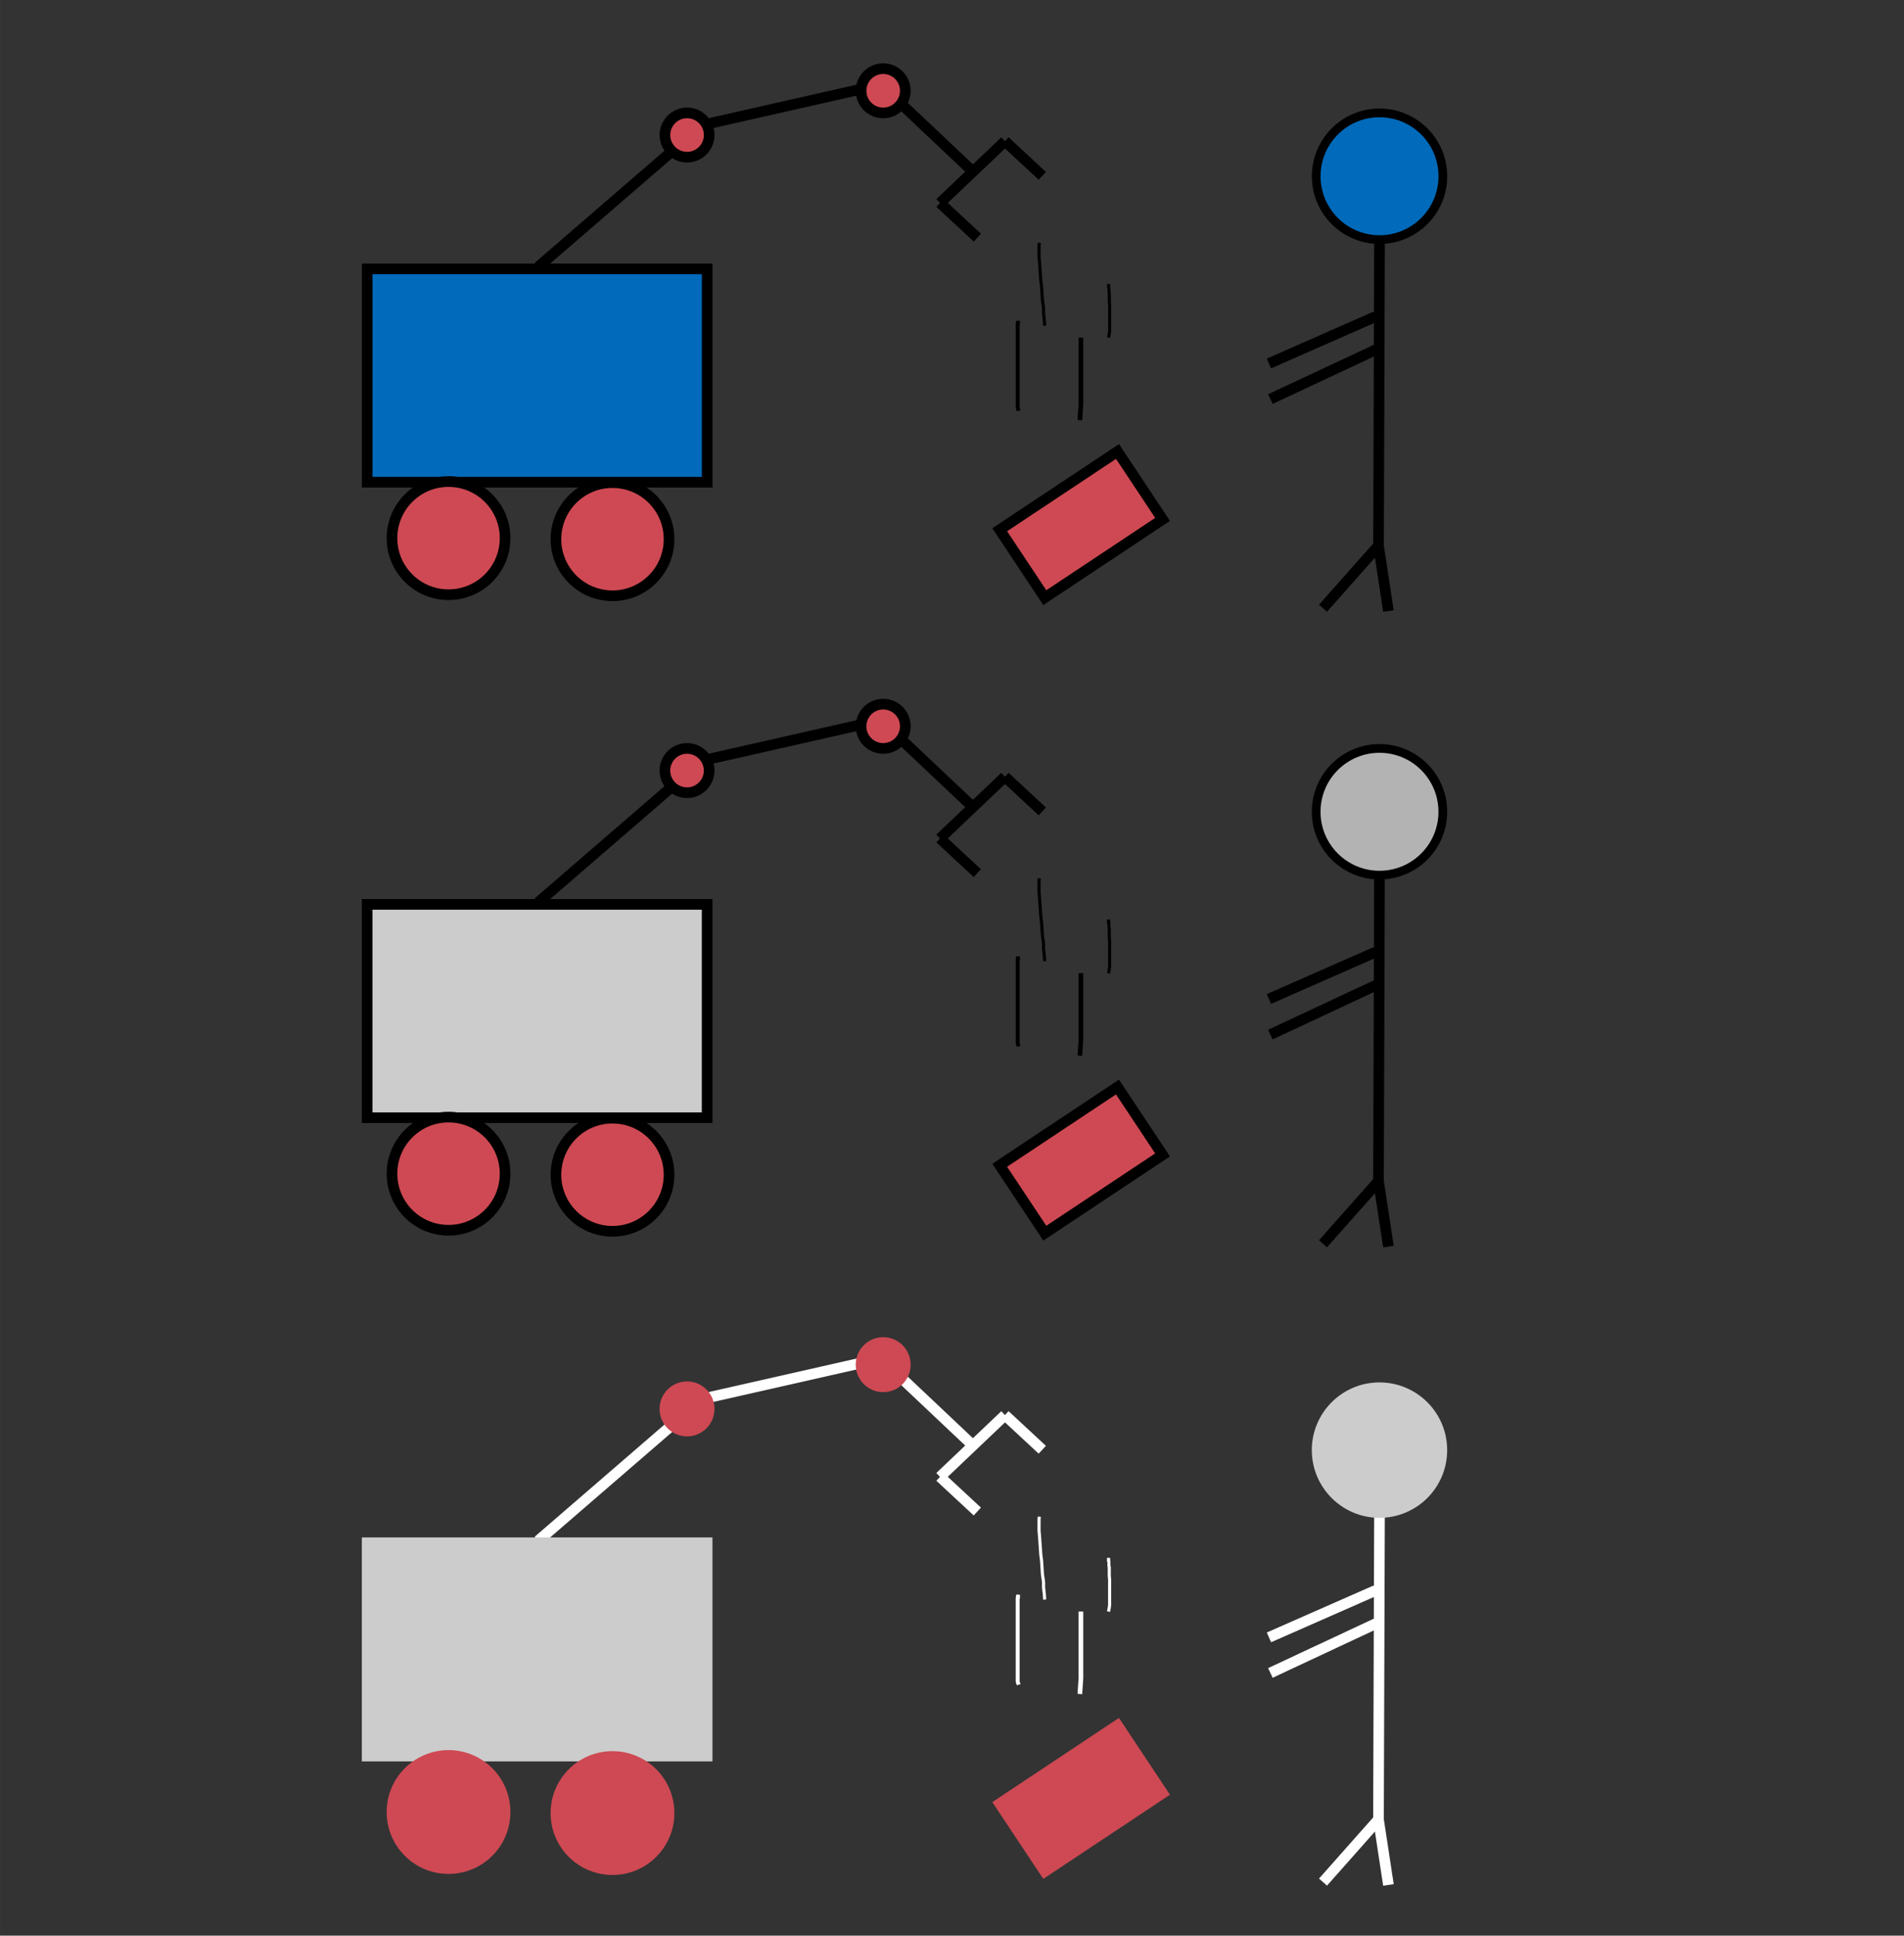 <?xml version="1.0" encoding="UTF-8" standalone="no"?>
<!-- Created with Inkscape (http://www.inkscape.org/) -->

<svg
   xmlns:dc="http://purl.org/dc/elements/1.1/"
   xmlns:cc="http://creativecommons.org/ns#"
   xmlns:rdf="http://www.w3.org/1999/02/22-rdf-syntax-ns#"
   xmlns:svg="http://www.w3.org/2000/svg"
   xmlns="http://www.w3.org/2000/svg"
   xmlns:sodipodi="http://sodipodi.sourceforge.net/DTD/sodipodi-0.dtd"
   xmlns:inkscape="http://www.inkscape.org/namespaces/inkscape"
   width="185"
   height="188"
   viewBox="0 0 48.948 49.742"
   version="1.1"
   id="svg8"
   inkscape:version="0.92.5 (2060ec1f9f, 2020-04-08)"
   sodipodi:docname="logos.svg">
  <rect x="0" y="0" width="48.948" height="49.742" fill="#333333" stroke="none"/>
  <defs
     id="defs2">
    <inkscape:path-effect
       effect="bspline"
       id="path-effect903"
       is_visible="true"
       weight="33.333"
       steps="2"
       helper_size="0"
       apply_no_weight="true"
       apply_with_weight="true"
       only_selected="false" />
    <inkscape:path-effect
       effect="bspline"
       id="path-effect899"
       is_visible="true"
       weight="33.333"
       steps="2"
       helper_size="0"
       apply_no_weight="true"
       apply_with_weight="true"
       only_selected="false" />
  </defs>
  <sodipodi:namedview
     id="base"
     pagecolor="#ffffff"
     bordercolor="#666666"
     borderopacity="1.0"
     inkscape:pageopacity="0.0"
     inkscape:pageshadow="2"
     inkscape:zoom="4.0000001"
     inkscape:cx="37.167859"
     inkscape:cy="40.817962"
     inkscape:document-units="mm"
     inkscape:current-layer="layer1"
     showgrid="false"
     inkscape:window-width="1916"
     inkscape:window-height="1041"
     inkscape:window-x="968"
     inkscape:window-y="1117"
     inkscape:window-maximized="0"
     units="px" />
  <g
     inkscape:label="Layer 1"
     inkscape:groupmode="layer"
     id="layer1"
     transform="translate(0,-247.258)">
    <path
       style="fill:none;stroke:#ffffff;stroke-width:0.274;stroke-linecap:butt;stroke-linejoin:miter;stroke-miterlimit:4;stroke-dasharray:none;stroke-opacity:1"
       d="m 35.464,286.178 -0.026,7.837"
       id="path938"
       inkscape:connector-curvature="0" />
    <path
       style="fill:none;stroke:#ffffff;stroke-width:0.274;stroke-linecap:butt;stroke-linejoin:miter;stroke-miterlimit:4;stroke-dasharray:none;stroke-opacity:1"
       d="m 13.835,286.852 3.413,-2.948 v 0"
       id="path891"
       inkscape:connector-curvature="0" />
    <rect
       style="opacity:1;fill:#cccccc;fill-opacity:1;stroke:#cccccc;stroke-width:0.274;stroke-miterlimit:4;stroke-dasharray:none;stroke-dashoffset:0;stroke-opacity:1"
       id="rect815"
       width="8.74"
       height="5.482"
       x="9.439"
       y="286.903" />
    <circle
       style="opacity:1;fill:#ce4953;fill-opacity:1;stroke:#ce4953;stroke-width:0.274;stroke-miterlimit:4;stroke-dasharray:none;stroke-dashoffset:0;stroke-opacity:1"
       id="path838"
       cx="11.531"
       cy="293.823"
       r="1.454" />
    <circle
       style="opacity:1;fill:#ce4953;fill-opacity:1;stroke:#ce4953;stroke-width:0.274;stroke-miterlimit:4;stroke-dasharray:none;stroke-dashoffset:0;stroke-opacity:1"
       id="path838-6"
       cx="15.746"
       cy="293.85"
       r="1.454" />
    <path
       style="fill:none;stroke:#ffffff;stroke-width:0.274;stroke-linecap:butt;stroke-linejoin:miter;stroke-miterlimit:4;stroke-dasharray:none;stroke-opacity:1"
       d="m 24.165,285.21 1.67,-1.587"
       id="path857"
       inkscape:connector-curvature="0" />
    <path
       style="fill:none;stroke:#ffffff;stroke-width:0.274;stroke-linecap:butt;stroke-linejoin:miter;stroke-miterlimit:4;stroke-dasharray:none;stroke-opacity:1"
       d="m 24.165,285.21 0.96,0.891"
       id="path874-5"
       inkscape:connector-curvature="0" />
    <path
       style="fill:none;stroke:#ffffff;stroke-width:0.274;stroke-linecap:butt;stroke-linejoin:miter;stroke-miterlimit:4;stroke-dasharray:none;stroke-opacity:1"
       d="m 18.179,283.18 4.111,-0.931"
       id="path898"
       inkscape:connector-curvature="0" />
    <path
       style="fill:none;stroke:#ffffff;stroke-width:0.274;stroke-linecap:butt;stroke-linejoin:miter;stroke-miterlimit:4;stroke-dasharray:none;stroke-opacity:1"
       d="m 23.222,282.715 1.836,1.733"
       id="path919"
       inkscape:connector-curvature="0" />
    <path
       style="fill:none;stroke:#ffffff;stroke-width:0.274;stroke-linecap:butt;stroke-linejoin:miter;stroke-miterlimit:4;stroke-dasharray:none;stroke-opacity:1"
       d="m 25.835,283.622 0.96,0.891"
       id="path874-5-5"
       inkscape:connector-curvature="0" />
    <circle
       style="opacity:1;fill:#cccccc;fill-opacity:1;stroke:#cccccc;stroke-width:0.224;stroke-miterlimit:4;stroke-dasharray:none;stroke-dashoffset:0;stroke-opacity:1"
       id="path936"
       cx="35.464"
       cy="284.523"
       r="1.628" />
    <path
       style="fill:none;stroke:#ffffff;stroke-width:0.274;stroke-linecap:butt;stroke-linejoin:miter;stroke-miterlimit:4;stroke-dasharray:none;stroke-opacity:1"
       d="m 34.012,295.624 1.426,-1.609 0.256,1.682"
       id="path942"
       inkscape:connector-curvature="0" />
    <path
       style="fill:none;stroke:#ffffff;stroke-width:0.274;stroke-linecap:butt;stroke-linejoin:miter;stroke-miterlimit:4;stroke-dasharray:none;stroke-opacity:1"
       d="m 35.365,288.128 -2.743,1.207"
       id="path948"
       inkscape:connector-curvature="0" />
    <path
       style="fill:none;stroke:#ffffff;stroke-width:0.274;stroke-linecap:butt;stroke-linejoin:miter;stroke-miterlimit:4;stroke-dasharray:none;stroke-opacity:1"
       d="m 35.475,288.932 -2.816,1.317"
       id="path952"
       inkscape:connector-curvature="0" />
    <rect
       style="opacity:1;fill:#ce4953;fill-opacity:1;stroke:#ce4953;stroke-width:0.274;stroke-miterlimit:4;stroke-dasharray:none;stroke-dashoffset:0;stroke-opacity:1"
       id="rect954"
       width="3.635"
       height="2.095"
       x="-141.037"
       y="258.793"
       transform="rotate(-33.592)" />
    <path
       style="fill:none;stroke:#ffffff;stroke-width:0.1;stroke-linecap:butt;stroke-linejoin:miter;stroke-miterlimit:4;stroke-dasharray:none;stroke-opacity:1"
       d="m 26.171,288.239 c 0,0.206 0.004,-0.058 -0.009,0.091 -0.002,0.021 0,0.043 0,0.064 0,0.049 0,0.098 0,0.146 0,0.104 0,0.207 0,0.311 0,0.366 0,0.731 0,1.097 0,0.107 0,0.213 0,0.32 0,0.04 0,0.079 0,0.119 0,0.015 0,0.03 0,0.046 0,0.012 -0.003,0.025 0,0.036 0.006,0.028 0.018,0.055 0.027,0.082"
       id="path855"
       inkscape:connector-curvature="0" />
    <path
       style="fill:none;stroke:#ffffff;stroke-width:0.08;stroke-linecap:butt;stroke-linejoin:miter;stroke-miterlimit:4;stroke-dasharray:none;stroke-opacity:1"
       d="m 26.721,286.234 c -0.003,0.018 -0.007,0.036 -0.009,0.055 -0.001,0.012 0,0.024 0,0.036 0,0.036 0,0.073 0,0.11 0,0.055 -0.003,0.11 0,0.165 0.002,0.034 0.006,0.067 0.009,0.101 0.003,0.04 0.006,0.079 0.009,0.119 0.013,0.165 0.006,0.079 0.018,0.256 0.003,0.046 0.005,0.091 0.009,0.137 0.005,0.046 0.014,0.091 0.018,0.137 0.003,0.024 0.017,0.246 0.018,0.265 0.003,0.043 0.004,0.086 0.009,0.128 0.004,0.037 0.014,0.073 0.018,0.11 0.02,0.164 0.001,0.054 0.009,0.21 0.003,0.052 0.014,0.103 0.018,0.155 0.004,0.049 0.006,0.098 0.009,0.146"
       id="path872"
       inkscape:connector-curvature="0" />
    <path
       style="fill:none;stroke:#ffffff;stroke-width:0.12;stroke-linecap:butt;stroke-linejoin:miter;stroke-miterlimit:4;stroke-dasharray:none;stroke-opacity:1"
       d="m 27.788,288.671 c 0,0.414 0,0.829 0,1.243 0,0.11 0,0.219 0,0.329 0,0.049 0.002,0.098 0,0.146 -0.001,0.043 -0.006,0.085 -0.009,0.128 -0.006,0.091 -0.012,0.183 -0.018,0.274"
       id="path876"
       inkscape:connector-curvature="0" />
    <path
       style="fill:none;stroke:#ffffff;stroke-width:0.08;stroke-linecap:butt;stroke-linejoin:miter;stroke-miterlimit:4;stroke-dasharray:none;stroke-opacity:1"
       d="m 28.499,287.291 c 0,0.226 -0.004,-0.064 0.009,0.11 0.002,0.024 -0.002,0.049 0,0.073 0.002,0.025 0.008,0.049 0.009,0.073 0.004,0.067 -0.003,0.134 0,0.201 0.002,0.037 0.008,0.073 0.009,0.11 0.002,0.04 0,0.079 0,0.119 0,0.04 0,0.079 0,0.119 0,0.076 0,0.152 0,0.229 0,0.034 0,0.067 0,0.101 0,0.027 0.003,0.055 0,0.082 -0.006,0.055 -0.018,0.11 -0.027,0.165"
       id="path880"
       inkscape:connector-curvature="0" />
    <path
       style="fill:#ffffff;fill-opacity:1;stroke:#000000;stroke-width:0.265;stroke-miterlimit:4;stroke-dasharray:none;stroke-opacity:1"
       id="path884"
       ry="5.386"
       rx="9.26"
       cy="238.508"
       cx="65.768"
       d=""
       inkscape:connector-curvature="0" />
    <rect
       style="opacity:1;fill:#016aba;fill-opacity:1;stroke:#000000;stroke-width:0.274;stroke-miterlimit:4;stroke-dasharray:none;stroke-dashoffset:0;stroke-opacity:1"
       id="rect815-6"
       width="8.74"
       height="5.482"
       x="9.44"
       y="254.167" />
    <circle
       style="opacity:1;fill:#ce4953;fill-opacity:1;stroke:#000000;stroke-width:0.274;stroke-miterlimit:4;stroke-dasharray:none;stroke-dashoffset:0;stroke-opacity:1"
       id="path838-7"
       cx="11.531"
       cy="261.087"
       r="1.454" />
    <circle
       style="opacity:1;fill:#ce4953;fill-opacity:1;stroke:#000000;stroke-width:0.274;stroke-miterlimit:4;stroke-dasharray:none;stroke-dashoffset:0;stroke-opacity:1"
       id="path838-6-5"
       cx="15.746"
       cy="261.114"
       r="1.454" />
    <path
       style="fill:none;stroke:#000000;stroke-width:0.274;stroke-linecap:butt;stroke-linejoin:miter;stroke-miterlimit:4;stroke-dasharray:none;stroke-opacity:1"
       d="m 24.166,252.474 1.67,-1.587"
       id="path857-3"
       inkscape:connector-curvature="0" />
    <path
       style="fill:none;stroke:#000000;stroke-width:0.274;stroke-linecap:butt;stroke-linejoin:miter;stroke-miterlimit:4;stroke-dasharray:none;stroke-opacity:1"
       d="m 24.166,252.474 0.96,0.891"
       id="path874-5-56"
       inkscape:connector-curvature="0" />
    <path
       style="fill:none;stroke:#000000;stroke-width:0.274;stroke-linecap:butt;stroke-linejoin:miter;stroke-miterlimit:4;stroke-dasharray:none;stroke-opacity:1"
       d="m 13.836,254.116 3.413,-2.948 v 0"
       id="path891-2"
       inkscape:connector-curvature="0" />
    <circle
       style="opacity:1;fill:#ce4953;fill-opacity:1;stroke:#000000;stroke-width:0.274;stroke-miterlimit:4;stroke-dasharray:none;stroke-dashoffset:0;stroke-opacity:1"
       id="path896-9"
       cx="17.663"
       cy="250.728"
       r="0.569" />
    <path
       style="fill:none;stroke:#000000;stroke-width:0.274;stroke-linecap:butt;stroke-linejoin:miter;stroke-miterlimit:4;stroke-dasharray:none;stroke-opacity:1"
       d="m 18.18,250.444 4.111,-0.931"
       id="path898-1"
       inkscape:connector-curvature="0" />
    <circle
       style="opacity:1;fill:#ce4953;fill-opacity:1;stroke:#000000;stroke-width:0.274;stroke-miterlimit:4;stroke-dasharray:none;stroke-dashoffset:0;stroke-opacity:1"
       id="path896-3-2"
       cx="22.705"
       cy="249.591"
       r="0.569" />
    <path
       style="fill:none;stroke:#000000;stroke-width:0.274;stroke-linecap:butt;stroke-linejoin:miter;stroke-miterlimit:4;stroke-dasharray:none;stroke-opacity:1"
       d="m 23.222,249.979 1.836,1.733"
       id="path919-7"
       inkscape:connector-curvature="0" />
    <path
       style="fill:none;stroke:#000000;stroke-width:0.274;stroke-linecap:butt;stroke-linejoin:miter;stroke-miterlimit:4;stroke-dasharray:none;stroke-opacity:1"
       d="m 25.835,250.886 0.96,0.891"
       id="path874-5-5-0"
       inkscape:connector-curvature="0" />
    <circle
       style="opacity:1;fill:#016aba;fill-opacity:1;stroke:#000000;stroke-width:0.224;stroke-miterlimit:4;stroke-dasharray:none;stroke-dashoffset:0;stroke-opacity:1"
       id="path936-9"
       cx="35.465"
       cy="251.787"
       r="1.628" />
    <path
       style="fill:none;stroke:#000000;stroke-width:0.274;stroke-linecap:butt;stroke-linejoin:miter;stroke-miterlimit:4;stroke-dasharray:none;stroke-opacity:1"
       d="m 35.465,253.442 -0.026,7.837"
       id="path938-3"
       inkscape:connector-curvature="0" />
    <path
       style="fill:none;stroke:#000000;stroke-width:0.274;stroke-linecap:butt;stroke-linejoin:miter;stroke-miterlimit:4;stroke-dasharray:none;stroke-opacity:1"
       d="m 34.012,262.888 1.426,-1.609 0.256,1.682"
       id="path942-6"
       inkscape:connector-curvature="0" />
    <path
       style="fill:none;stroke:#000000;stroke-width:0.274;stroke-linecap:butt;stroke-linejoin:miter;stroke-miterlimit:4;stroke-dasharray:none;stroke-opacity:1"
       d="m 35.365,255.392 -2.743,1.207"
       id="path948-0"
       inkscape:connector-curvature="0" />
    <path
       style="fill:none;stroke:#000000;stroke-width:0.274;stroke-linecap:butt;stroke-linejoin:miter;stroke-miterlimit:4;stroke-dasharray:none;stroke-opacity:1"
       d="m 35.475,256.196 -2.816,1.317"
       id="path952-6"
       inkscape:connector-curvature="0" />
    <rect
       style="opacity:1;fill:#ce4953;fill-opacity:1;stroke:#000000;stroke-width:0.274;stroke-miterlimit:4;stroke-dasharray:none;stroke-dashoffset:0;stroke-opacity:1"
       id="rect954-2"
       width="3.635"
       height="2.095"
       x="-122.925"
       y="231.525"
       transform="rotate(-33.592)" />
    <path
       style="fill:none;stroke:#000000;stroke-width:0.1;stroke-linecap:butt;stroke-linejoin:miter;stroke-miterlimit:4;stroke-dasharray:none;stroke-opacity:1"
       d="m 26.171,255.503 c 0,0.206 0.004,-0.058 -0.009,0.091 -0.002,0.021 0,0.043 0,0.064 0,0.049 0,0.098 0,0.146 0,0.104 0,0.207 0,0.311 0,0.366 0,0.731 0,1.097 0,0.107 0,0.213 0,0.32 0,0.04 0,0.079 0,0.119 0,0.015 0,0.03 0,0.046 0,0.012 -0.003,0.025 0,0.036 0.006,0.028 0.018,0.055 0.027,0.082"
       id="path855-6"
       inkscape:connector-curvature="0" />
    <path
       style="fill:none;stroke:#000000;stroke-width:0.08;stroke-linecap:butt;stroke-linejoin:miter;stroke-miterlimit:4;stroke-dasharray:none;stroke-opacity:1"
       d="m 26.721,253.498 c -0.003,0.018 -0.007,0.036 -0.009,0.055 -0.001,0.012 0,0.024 0,0.036 0,0.036 0,0.073 0,0.11 0,0.055 -0.003,0.11 0,0.165 0.002,0.034 0.006,0.067 0.009,0.101 0.003,0.04 0.006,0.079 0.009,0.119 0.013,0.165 0.006,0.079 0.018,0.256 0.003,0.046 0.005,0.091 0.009,0.137 0.005,0.046 0.014,0.091 0.018,0.137 0.002,0.024 0.017,0.246 0.018,0.265 0.003,0.043 0.004,0.086 0.009,0.128 0.004,0.037 0.014,0.073 0.018,0.11 0.02,0.164 0.001,0.054 0.009,0.21 0.003,0.052 0.014,0.103 0.018,0.155 0.004,0.049 0.006,0.098 0.009,0.146"
       id="path872-1"
       inkscape:connector-curvature="0" />
    <path
       style="fill:none;stroke:#000000;stroke-width:0.12;stroke-linecap:butt;stroke-linejoin:miter;stroke-miterlimit:4;stroke-dasharray:none;stroke-opacity:1"
       d="m 27.788,255.935 c 0,0.414 0,0.829 0,1.243 0,0.11 0,0.219 0,0.329 0,0.049 0.002,0.098 0,0.146 -0.001,0.043 -0.006,0.085 -0.009,0.128 -0.006,0.091 -0.012,0.183 -0.018,0.274"
       id="path876-8"
       inkscape:connector-curvature="0" />
    <path
       style="fill:none;stroke:#000000;stroke-width:0.08;stroke-linecap:butt;stroke-linejoin:miter;stroke-miterlimit:4;stroke-dasharray:none;stroke-opacity:1"
       d="m 28.5,254.555 c 0,0.226 -0.004,-0.064 0.009,0.11 0.002,0.024 -0.002,0.049 0,0.073 0.002,0.025 0.008,0.049 0.009,0.073 0.004,0.067 -0.003,0.134 0,0.201 0.002,0.037 0.008,0.073 0.009,0.11 0.002,0.04 0,0.079 0,0.119 0,0.04 0,0.079 0,0.119 0,0.076 0,0.152 0,0.229 0,0.034 0,0.067 0,0.101 0,0.027 0.003,0.055 0,0.082 -0.006,0.055 -0.018,0.11 -0.027,0.165"
       id="path880-7"
       inkscape:connector-curvature="0" />
    <rect
       style="opacity:1;fill:#cccccc;fill-opacity:1;stroke:#000000;stroke-width:0.274;stroke-miterlimit:4;stroke-dasharray:none;stroke-dashoffset:0;stroke-opacity:1"
       id="rect815-6-2"
       width="8.74"
       height="5.482"
       x="9.439"
       y="270.499" />
    <circle
       style="opacity:1;fill:#ce4953;fill-opacity:1;stroke:#000000;stroke-width:0.274;stroke-miterlimit:4;stroke-dasharray:none;stroke-dashoffset:0;stroke-opacity:1"
       id="path838-7-0"
       cx="11.531"
       cy="277.419"
       r="1.454" />
    <circle
       style="opacity:1;fill:#ce4953;fill-opacity:1;stroke:#000000;stroke-width:0.274;stroke-miterlimit:4;stroke-dasharray:none;stroke-dashoffset:0;stroke-opacity:1"
       id="path838-6-5-2"
       cx="15.746"
       cy="277.446"
       r="1.454" />
    <path
       style="fill:none;stroke:#000000;stroke-width:0.274;stroke-linecap:butt;stroke-linejoin:miter;stroke-miterlimit:4;stroke-dasharray:none;stroke-opacity:1"
       d="m 24.165,268.805 1.67,-1.587"
       id="path857-3-3"
       inkscape:connector-curvature="0" />
    <path
       style="fill:none;stroke:#000000;stroke-width:0.274;stroke-linecap:butt;stroke-linejoin:miter;stroke-miterlimit:4;stroke-dasharray:none;stroke-opacity:1"
       d="m 24.165,268.805 0.96,0.891"
       id="path874-5-56-7"
       inkscape:connector-curvature="0" />
    <path
       style="fill:none;stroke:#000000;stroke-width:0.274;stroke-linecap:butt;stroke-linejoin:miter;stroke-miterlimit:4;stroke-dasharray:none;stroke-opacity:1"
       d="m 13.835,270.447 3.413,-2.948 v 0"
       id="path891-2-5"
       inkscape:connector-curvature="0" />
    <circle
       style="opacity:1;fill:#ce4953;fill-opacity:1;stroke:#000000;stroke-width:0.274;stroke-miterlimit:4;stroke-dasharray:none;stroke-dashoffset:0;stroke-opacity:1"
       id="path896-9-9"
       cx="17.662"
       cy="267.06"
       r="0.569" />
    <path
       style="fill:none;stroke:#000000;stroke-width:0.274;stroke-linecap:butt;stroke-linejoin:miter;stroke-miterlimit:4;stroke-dasharray:none;stroke-opacity:1"
       d="m 18.179,266.776 4.111,-0.931"
       id="path898-1-2"
       inkscape:connector-curvature="0" />
    <circle
       style="opacity:1;fill:#ce4953;fill-opacity:1;stroke:#000000;stroke-width:0.274;stroke-miterlimit:4;stroke-dasharray:none;stroke-dashoffset:0;stroke-opacity:1"
       id="path896-3-2-2"
       cx="22.705"
       cy="265.922"
       r="0.569" />
    <path
       style="fill:none;stroke:#000000;stroke-width:0.274;stroke-linecap:butt;stroke-linejoin:miter;stroke-miterlimit:4;stroke-dasharray:none;stroke-opacity:1"
       d="m 23.222,266.31 1.836,1.733"
       id="path919-7-8"
       inkscape:connector-curvature="0" />
    <path
       style="fill:none;stroke:#000000;stroke-width:0.274;stroke-linecap:butt;stroke-linejoin:miter;stroke-miterlimit:4;stroke-dasharray:none;stroke-opacity:1"
       d="m 25.835,267.218 0.96,0.891"
       id="path874-5-5-0-9"
       inkscape:connector-curvature="0" />
    <circle
       style="opacity:1;fill:#b3b3b3;fill-opacity:1;stroke:#000000;stroke-width:0.224;stroke-miterlimit:4;stroke-dasharray:none;stroke-dashoffset:0;stroke-opacity:1"
       id="path936-9-7"
       cx="35.464"
       cy="268.119"
       r="1.628" />
    <path
       style="fill:none;stroke:#000000;stroke-width:0.274;stroke-linecap:butt;stroke-linejoin:miter;stroke-miterlimit:4;stroke-dasharray:none;stroke-opacity:1"
       d="m 35.464,269.774 -0.026,7.837"
       id="path938-3-3"
       inkscape:connector-curvature="0" />
    <path
       style="fill:none;stroke:#000000;stroke-width:0.274;stroke-linecap:butt;stroke-linejoin:miter;stroke-miterlimit:4;stroke-dasharray:none;stroke-opacity:1"
       d="m 34.012,279.22 1.426,-1.609 0.256,1.682"
       id="path942-6-6"
       inkscape:connector-curvature="0" />
    <path
       style="fill:none;stroke:#000000;stroke-width:0.274;stroke-linecap:butt;stroke-linejoin:miter;stroke-miterlimit:4;stroke-dasharray:none;stroke-opacity:1"
       d="m 35.365,271.723 -2.743,1.207"
       id="path948-0-1"
       inkscape:connector-curvature="0" />
    <path
       style="fill:none;stroke:#000000;stroke-width:0.274;stroke-linecap:butt;stroke-linejoin:miter;stroke-miterlimit:4;stroke-dasharray:none;stroke-opacity:1"
       d="m 35.475,272.528 -2.816,1.317"
       id="path952-6-2"
       inkscape:connector-curvature="0" />
    <rect
       style="opacity:1;fill:#ce4953;fill-opacity:1;stroke:#000000;stroke-width:0.274;stroke-miterlimit:4;stroke-dasharray:none;stroke-dashoffset:0;stroke-opacity:1"
       id="rect954-2-9"
       width="3.635"
       height="2.095"
       x="-131.961"
       y="245.129"
       transform="rotate(-33.592)" />
    <path
       style="fill:none;stroke:#000000;stroke-width:0.1;stroke-linecap:butt;stroke-linejoin:miter;stroke-miterlimit:4;stroke-dasharray:none;stroke-opacity:1"
       d="m 26.171,271.835 c 0,0.206 0.004,-0.058 -0.009,0.091 -0.002,0.021 0,0.043 0,0.064 0,0.049 0,0.098 0,0.146 0,0.104 0,0.207 0,0.311 0,0.366 0,0.731 0,1.097 0,0.107 0,0.213 0,0.32 0,0.04 0,0.079 0,0.119 0,0.015 0,0.03 0,0.046 0,0.012 -0.003,0.025 0,0.036 0.006,0.028 0.018,0.055 0.027,0.082"
       id="path855-6-3"
       inkscape:connector-curvature="0" />
    <path
       style="fill:none;stroke:#000000;stroke-width:0.08;stroke-linecap:butt;stroke-linejoin:miter;stroke-miterlimit:4;stroke-dasharray:none;stroke-opacity:1"
       d="m 26.721,269.829 c -0.003,0.018 -0.007,0.036 -0.009,0.055 -0.001,0.012 0,0.024 0,0.036 0,0.036 0,0.073 0,0.11 0,0.055 -0.003,0.11 0,0.165 0.002,0.034 0.006,0.067 0.009,0.101 0.003,0.04 0.006,0.079 0.009,0.119 0.013,0.165 0.006,0.079 0.018,0.256 0.003,0.046 0.005,0.091 0.009,0.137 0.005,0.046 0.014,0.091 0.018,0.137 0.002,0.024 0.017,0.246 0.018,0.265 0.003,0.043 0.004,0.086 0.009,0.128 0.004,0.037 0.014,0.073 0.018,0.11 0.02,0.164 0.001,0.054 0.009,0.21 0.003,0.052 0.014,0.103 0.018,0.155 0.004,0.049 0.006,0.098 0.009,0.146"
       id="path872-1-1"
       inkscape:connector-curvature="0" />
    <path
       style="fill:none;stroke:#000000;stroke-width:0.12;stroke-linecap:butt;stroke-linejoin:miter;stroke-miterlimit:4;stroke-dasharray:none;stroke-opacity:1"
       d="m 27.788,272.266 c 0,0.414 0,0.829 0,1.243 0,0.11 0,0.219 0,0.329 0,0.049 0.002,0.098 0,0.146 -0.001,0.043 -0.006,0.085 -0.009,0.128 -0.006,0.091 -0.012,0.183 -0.018,0.274"
       id="path876-8-9"
       inkscape:connector-curvature="0" />
    <path
       style="fill:none;stroke:#000000;stroke-width:0.08;stroke-linecap:butt;stroke-linejoin:miter;stroke-miterlimit:4;stroke-dasharray:none;stroke-opacity:1"
       d="m 28.499,270.887 c 0,0.226 -0.004,-0.064 0.009,0.11 0.002,0.024 -0.002,0.049 0,0.073 0.002,0.025 0.008,0.049 0.009,0.073 0.004,0.067 -0.003,0.134 0,0.201 0.002,0.037 0.008,0.073 0.009,0.11 0.002,0.04 0,0.079 0,0.119 0,0.04 0,0.079 0,0.119 0,0.076 0,0.152 0,0.229 0,0.034 0,0.067 0,0.101 0,0.027 0.003,0.055 0,0.082 -0.006,0.055 -0.018,0.11 -0.027,0.165"
       id="path880-7-4"
       inkscape:connector-curvature="0" />
    <circle
       style="opacity:1;fill:#ce4953;fill-opacity:1;stroke:#ce4953;stroke-width:0.274;stroke-miterlimit:4;stroke-dasharray:none;stroke-dashoffset:0;stroke-opacity:1"
       id="path896-3"
       cx="22.705"
       cy="282.327"
       r="0.569" />
    <circle
       style="opacity:1;fill:#ce4953;fill-opacity:1;stroke:#ce4953;stroke-width:0.274;stroke-miterlimit:4;stroke-dasharray:none;stroke-dashoffset:0;stroke-opacity:1"
       id="path896"
       cx="17.662"
       cy="283.464"
       r="0.569" />
  </g>
</svg>
